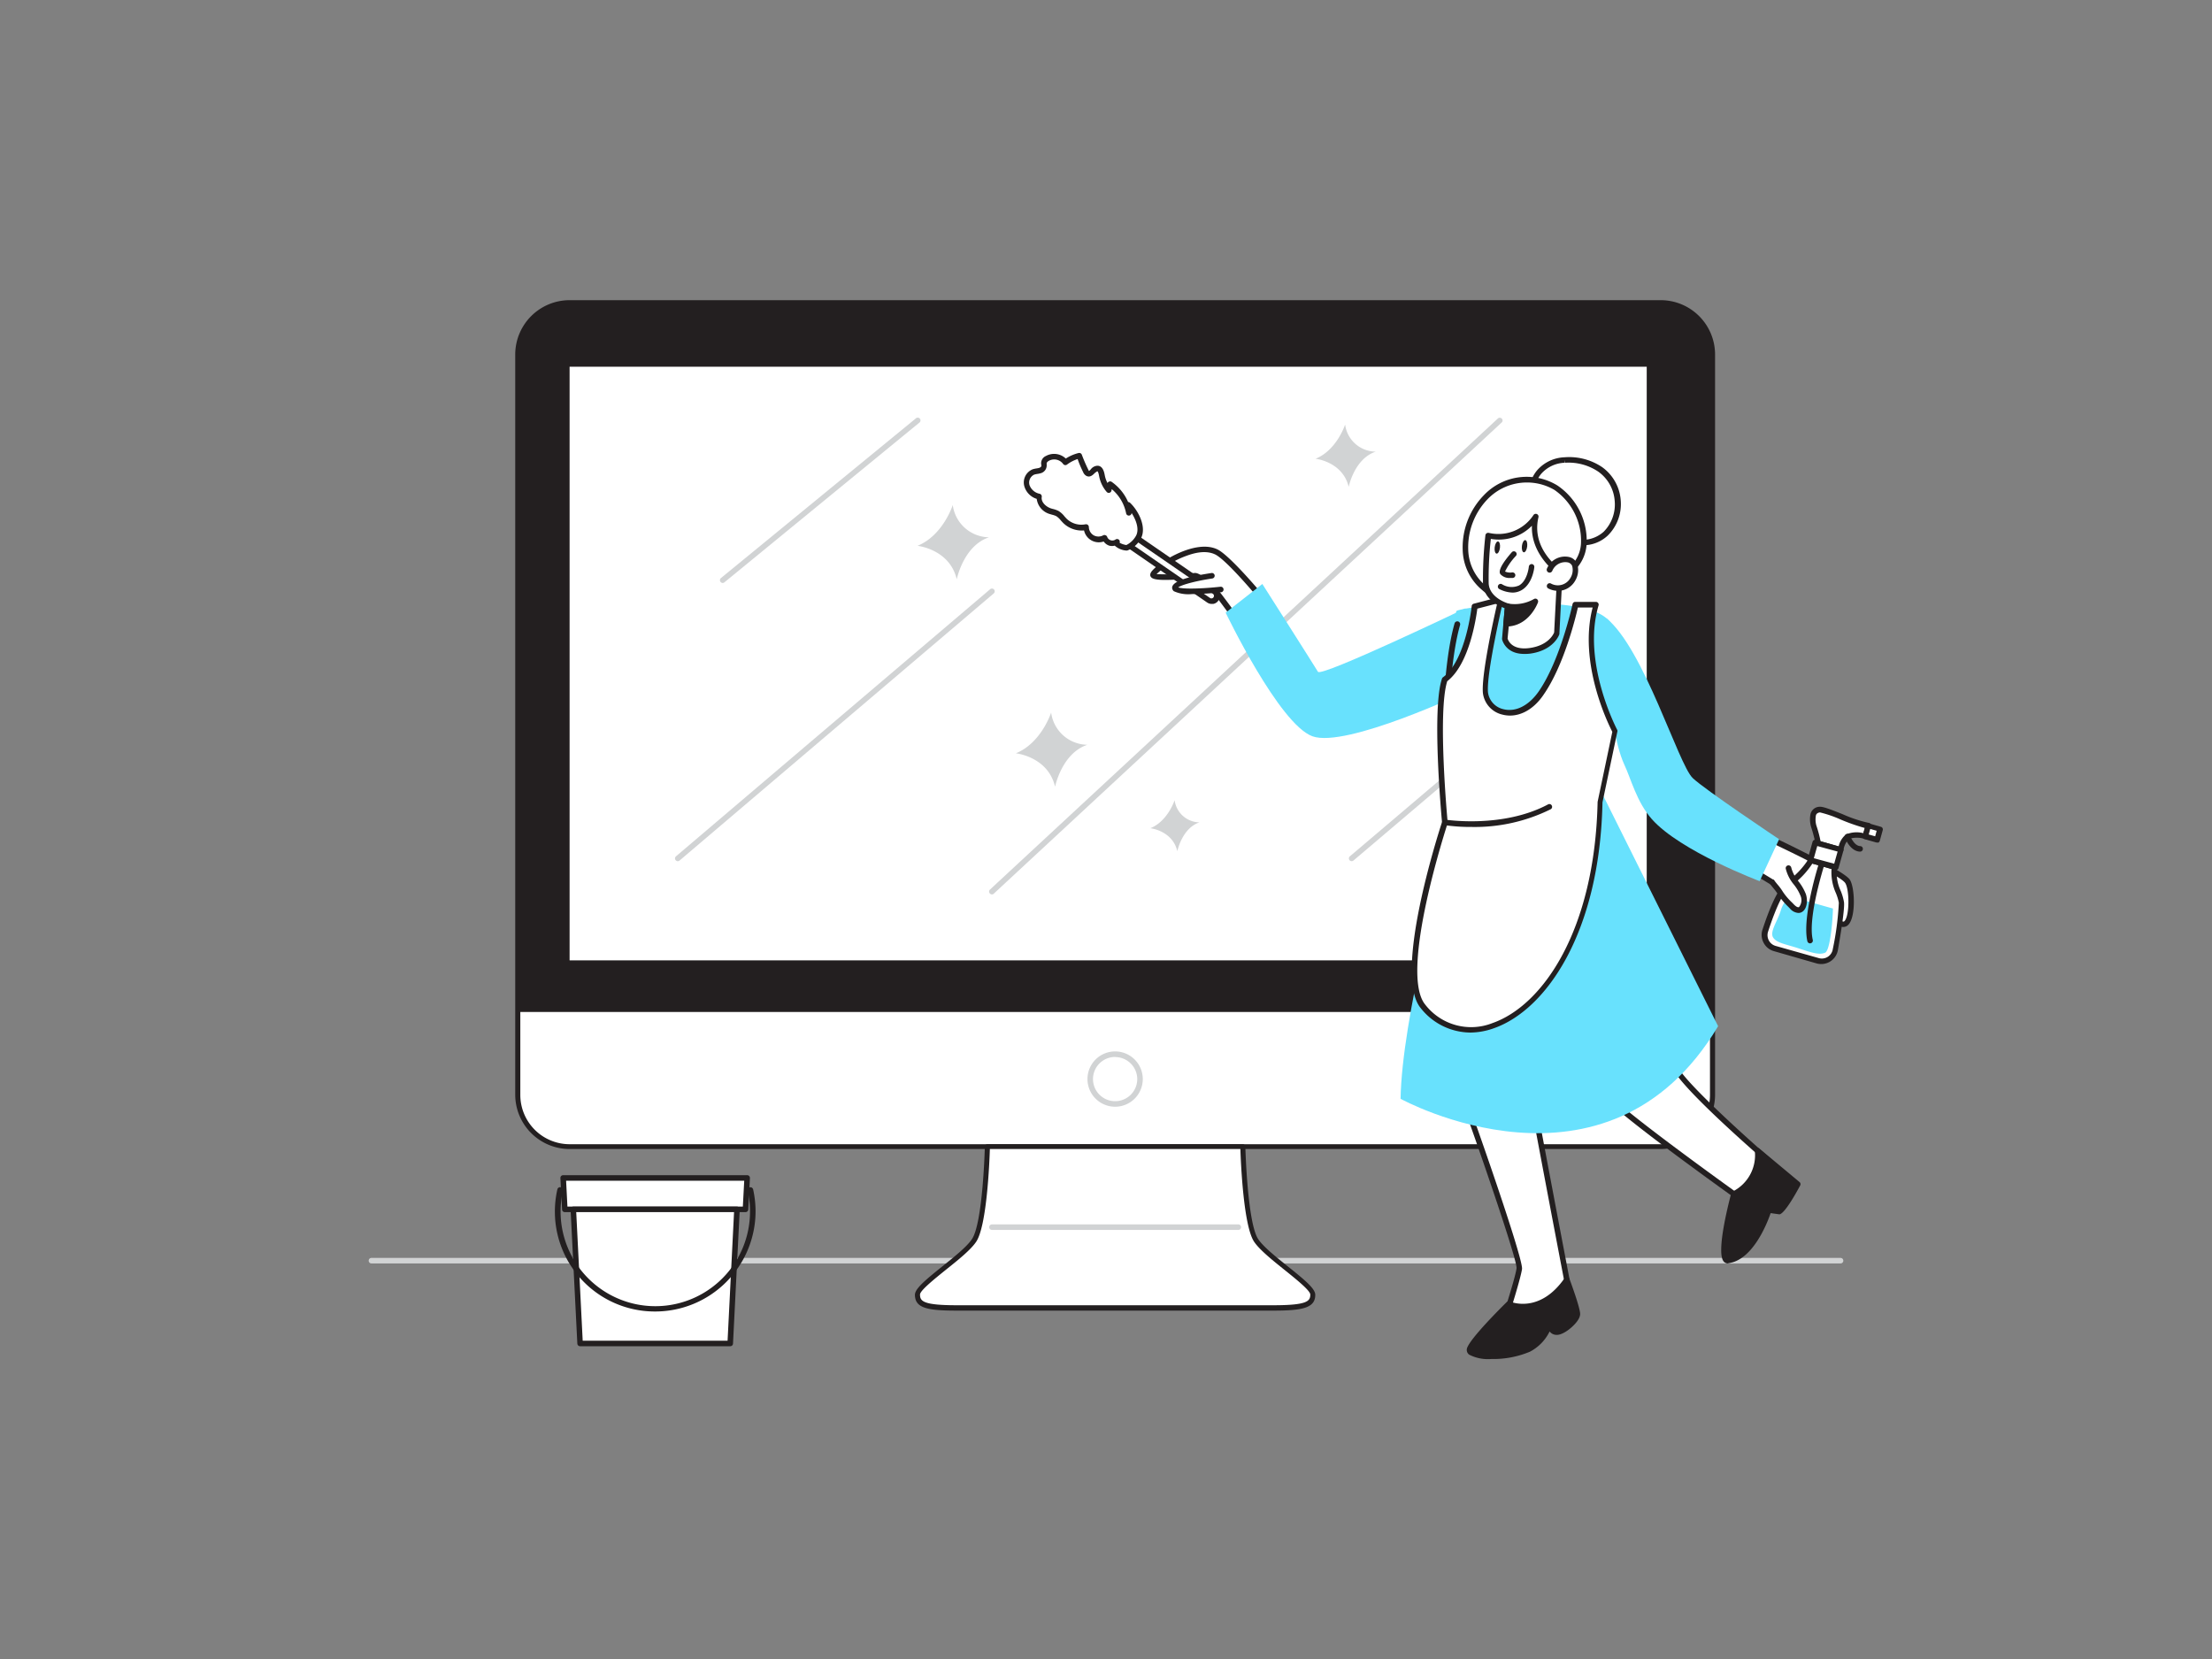 <svg xmlns="http://www.w3.org/2000/svg" viewBox="0 0 400 300"><rect x="0" y="0" width="400" height="300" fill="#808080" stroke="none"/><g id="_313_cleaning_pc_flatline" data-name="#313_cleaning_pc_flatline"><path d="M332.83,228.47H67.17a.5.5,0,0,1-.5-.5.5.5,0,0,1,.5-.5H332.83a.5.5,0,0,1,.5.5A.5.5,0,0,1,332.83,228.47Z" fill="#d1d3d4"/><path d="M309.68,64.11V198a9.37,9.37,0,0,1-9.37,9.37H103A9.37,9.37,0,0,1,93.63,198V64.11A9.37,9.37,0,0,1,103,54.74H300.31A9.37,9.37,0,0,1,309.68,64.11Z" fill="#fff"/><path d="M300.31,207.78H103A9.84,9.84,0,0,1,93.17,198V64.11A9.84,9.84,0,0,1,103,54.28H300.31a9.84,9.84,0,0,1,9.83,9.83V198A9.84,9.84,0,0,1,300.31,207.78ZM103,55.2a8.92,8.92,0,0,0-8.91,8.91V198a8.92,8.92,0,0,0,8.91,8.91H300.31a8.92,8.92,0,0,0,8.91-8.91V64.11a8.91,8.91,0,0,0-8.91-8.91Z" fill="#231f20"/><path d="M309.68,64.11V183h-216V64.11A9.37,9.37,0,0,1,103,54.74H300.31A9.37,9.37,0,0,1,309.68,64.11Z" fill="#231f20"/><rect x="102.49" y="65.86" width="195.74" height="108.26" fill="#fff"/><path d="M298.24,174.58H102.49a.46.46,0,0,1-.45-.46V65.86a.45.45,0,0,1,.45-.46H298.24a.46.46,0,0,1,.46.46V174.12A.47.47,0,0,1,298.24,174.58ZM103,173.66H297.78V66.31H103Z" fill="#231f20"/><path d="M201.65,200.13a5,5,0,1,1,5-5A5,5,0,0,1,201.65,200.13Zm0-9a4,4,0,1,0,4,4A4,4,0,0,0,201.65,191.15Z" fill="#d1d3d4"/><path d="M227.17,224.31c-2.08-3.05-2.42-17-2.42-17H178.56s-.35,13.93-2.43,17-10.22,8-10.22,9.78,1.21,2.4,7.1,2.4h57.28c5.89,0,7.1-.64,7.1-2.4S229.25,227.36,227.17,224.31Z" fill="#fff"/><path d="M230.29,237H173c-5.22,0-7.55-.42-7.55-2.86,0-1.1,1.87-2.66,4.92-5.11,2.18-1.75,4.44-3.55,5.37-4.93,2-2.9,2.35-16.6,2.35-16.74a.46.46,0,0,1,.46-.44h46.19a.46.46,0,0,1,.46.44c0,.14.36,13.84,2.34,16.74.94,1.38,3.19,3.18,5.37,4.93,3.06,2.45,4.93,4,4.93,5.11C237.85,236.53,235.52,237,230.29,237ZM179,207.78c-.08,2.46-.55,13.95-2.49,16.79-1,1.48-3.32,3.33-5.56,5.12-1.93,1.56-4.58,3.68-4.58,4.4,0,1.17.46,1.94,6.64,1.94h57.28c6.18,0,6.65-.77,6.65-1.94,0-.72-2.65-2.84-4.59-4.4-2.23-1.79-4.54-3.64-5.55-5.12h0c-1.94-2.84-2.42-14.33-2.5-16.79Z" fill="#231f20"/><path d="M223.93,222.41H179.38a.5.5,0,0,1-.5-.5.5.5,0,0,1,.5-.5h44.55a.5.5,0,0,1,.5.5A.5.5,0,0,1,223.93,222.41Z" fill="#d1d3d4"/><path d="M179.38,161.74a.52.52,0,0,1-.37-.16.5.5,0,0,1,0-.71l91.84-85.18a.5.5,0,0,1,.71,0,.48.48,0,0,1,0,.7L179.71,161.6A.47.47,0,0,1,179.38,161.74Z" fill="#d1d3d4"/><path d="M122.57,155.73a.5.5,0,0,1-.33-.88l56.81-48.3a.5.5,0,1,1,.65.76l-56.81,48.3A.49.49,0,0,1,122.57,155.73Z" fill="#d1d3d4"/><path d="M244.42,155.73a.5.5,0,0,1-.32-.88l31.4-26.65a.49.49,0,0,1,.7.05.51.51,0,0,1-.06.71l-31.39,26.65A.52.52,0,0,1,244.42,155.73Z" fill="#d1d3d4"/><path d="M130.69,105.42a.52.52,0,0,1-.39-.19.5.5,0,0,1,.07-.7L165.6,75.67a.5.5,0,1,1,.63.77L131,105.3A.49.49,0,0,1,130.69,105.42Z" fill="#d1d3d4"/><path d="M227.85,107.75s-5.75-6.88-7.9-7.94c-4.23-2.08-11.89,3.52-11.43,4.22s6.75.08,7.61.08,3.61,2.73,3.61,2.73,3.15,4,4.5,6.25" fill="#fff"/><path d="M224.24,113.59a.48.48,0,0,1-.42-.24c-1.33-2.17-4.44-6.16-4.48-6.2a12.1,12.1,0,0,0-3.21-2.54c-.18,0-.62,0-1.19.07-4.9.33-6.43.24-6.84-.38-.31-.47.16-1,.32-1.17,1.51-1.71,7.9-5.66,11.75-3.77,2.22,1.09,7.83,7.78,8.06,8.07a.49.49,0,0,1-.06.7.51.51,0,0,1-.71-.06c-1.57-1.89-6-7-7.74-7.82s-3.87-.25-5.44.36a15.37,15.37,0,0,0-5.14,3.21,43.18,43.18,0,0,0,5.73-.14c.61,0,1.07-.07,1.26-.07,1,0,3.1,2,4,2.88.17.21,3.23,4.12,4.58,6.34a.5.5,0,0,1-.17.69A.48.48,0,0,1,224.24,113.59Z" fill="#231f20"/><path d="M211.51,94.13h1.91a0,0,0,0,1,0,0v17.12a1,1,0,0,1-1,1h0a1,1,0,0,1-1-1V94.13A0,0,0,0,1,211.51,94.13Z" transform="translate(7 219.65) rotate(-55.45)" fill="#fff"/><path d="M219.12,109.21a1.48,1.48,0,0,1-.83-.26l-14.1-9.71a.51.51,0,0,1-.13-.69L205.15,97a.47.47,0,0,1,.32-.21.45.45,0,0,1,.37.08l14.1,9.71a1.45,1.45,0,0,1-.56,2.63Zm-14-10.51,13.69,9.43a.41.41,0,0,0,.34.07.42.42,0,0,0,.29-.19.45.45,0,0,0-.11-.63L205.69,98Z" fill="#231f20"/><path d="M204,91.28l.1,1.46a8.12,8.12,0,0,0-3.44-5.17l-.19,1.06A5.68,5.68,0,0,1,199.25,86c-.09-.54-.27-1.26-.82-1.26s-1.1,1.18-1.73.9a.94.94,0,0,1-.37-.46c-.44-.9-.84-1.82-1.19-2.75a6.82,6.82,0,0,0-2.51,1.18,2.55,2.55,0,0,0-3.26-.7,1.08,1.08,0,0,0-.62.9c0,.16.06.31.06.47a1,1,0,0,1-.75.82c-.39.12-.8.13-1.17.26a2.09,2.09,0,0,0-1.16,2.52,3,3,0,0,0,2.19,1.91c-.21,1.21.89,2.28,2.06,2.65a6.32,6.32,0,0,1,1.2.42,7.27,7.27,0,0,1,1.36,1.3,4.32,4.32,0,0,0,3.86,1.14,2.24,2.24,0,0,0,3.35,1.94,1.48,1.48,0,0,0,2.26.71c-.66.55,1.41,1.2,1.75,1.12a4.31,4.31,0,0,0,2.13-2C206.85,95.24,205.4,92.54,204,91.28Z" fill="#fff"/><path d="M203.72,99.56a3.5,3.5,0,0,1-2.14-.89,1.91,1.91,0,0,1-1,0,2,2,0,0,1-1-.75,2.73,2.73,0,0,1-3.55-2,4.79,4.79,0,0,1-3.77-1.35c-.15-.15-.29-.31-.43-.46a3.46,3.46,0,0,0-.82-.77,3.66,3.66,0,0,0-.75-.26l-.37-.11a3.3,3.3,0,0,1-2.42-2.76A3.37,3.37,0,0,1,185.25,88a2.57,2.57,0,0,1,1.47-3.13,4.18,4.18,0,0,1,.7-.16,4.26,4.26,0,0,0,.49-.1c.22-.07.4-.23.4-.35a.77.77,0,0,0,0-.15,1.43,1.43,0,0,1,.82-1.65,3.07,3.07,0,0,1,3.6.46,7.64,7.64,0,0,1,2.31-1,.5.5,0,0,1,.59.31,29.51,29.51,0,0,0,1.17,2.71.7.7,0,0,0,.14.23,4.1,4.1,0,0,0,.32-.31,1.59,1.59,0,0,1,1.19-.64c1,0,1.23,1.22,1.32,1.68a5,5,0,0,0,.5,1.45.49.49,0,0,1,.25-.24.49.49,0,0,1,.47,0A8.65,8.65,0,0,1,204,90.78a.55.55,0,0,1,.34.13c1.44,1.34,3.05,4.29,2,6.41a4.69,4.69,0,0,1-2.46,2.22Zm-1.26-1.42a3.48,3.48,0,0,0,1.22.42h0a4.06,4.06,0,0,0,1.76-1.7c.61-1.18,0-2.84-.81-4.09a.49.49,0,0,1-.43.46.5.5,0,0,1-.56-.4,7.63,7.63,0,0,0-2.6-4.38l-.05.26a.49.49,0,0,1-.36.4.5.5,0,0,1-.51-.16,6.08,6.08,0,0,1-1.37-2.88c-.15-.85-.33-.87-.34-.85s-.32.2-.47.35c-.32.32-.81.8-1.46.5a1.34,1.34,0,0,1-.61-.69c-.38-.77-.73-1.56-1-2.37a6.58,6.58,0,0,0-1.92,1,.48.48,0,0,1-.37.09.46.46,0,0,1-.33-.2,2,2,0,0,0-2.6-.56c-.23.14-.38.32-.38.45l0,.14a2.09,2.09,0,0,1,0,.35,1.45,1.45,0,0,1-1.1,1.3,4.7,4.7,0,0,1-.63.13,3.13,3.13,0,0,0-.53.12,1.59,1.59,0,0,0-.84,1.9A2.46,2.46,0,0,0,188,89.29a.5.5,0,0,1,.38.57c-.16.91.74,1.78,1.71,2.09l.33.09a4.48,4.48,0,0,1,1,.36,4.13,4.13,0,0,1,1.09,1c.13.14.25.28.38.41a3.84,3.84,0,0,0,3.4,1,.53.53,0,0,1,.42.1.54.54,0,0,1,.19.39,1.78,1.78,0,0,0,.87,1.5,1.8,1.8,0,0,0,1.73,0,.49.49,0,0,1,.44,0,.48.48,0,0,1,.29.33,1,1,0,0,0,1.45.46.51.51,0,0,1,.71.06A.49.49,0,0,1,202.46,98.14Z" fill="#231f20"/><path d="M220.75,106.59s-8.19.93-8.29-.28,6.69-2.2,6.69-2.2" fill="#fff"/><path d="M215.52,107.43a6.38,6.38,0,0,1-3.25-.52.84.84,0,0,1-.31-.56c-.09-1.11,2.31-2,7.12-2.73a.51.51,0,0,1,.57.42.51.51,0,0,1-.43.57c-2.88.42-5.55,1.13-6.16,1.61.89.35,4.51.23,7.64-.12a.5.5,0,0,1,.11,1A52.62,52.62,0,0,1,215.52,107.43Z" fill="#231f20"/><path d="M320.49,151.85s12.56,5.94,13.59,7.49,1,8.94-1.25,7.63c-2.74-1.58-15.29-9.21-15.29-9.21Z" fill="#fff"/><path d="M333.33,167.63a1.47,1.47,0,0,1-.75-.22c-2.71-1.57-15.17-9.15-15.29-9.22a.49.49,0,0,1-.19-.65l2.94-5.91a.49.49,0,0,1,.66-.23c2.12,1,12.74,6.08,13.8,7.66.92,1.36,1.12,6.68-.23,8.13A1.26,1.26,0,0,1,333.33,167.63ZM318.2,157.57c2.15,1.31,12.45,7.57,14.88,9,.26.15.35.08.46,0,.95-1,.9-5.75.13-6.9s-8.12-4.79-13-7.1Z" fill="#231f20"/><path d="M257.31,172.05s3.48,16.94,4.88,20S275,227.55,274.74,229.4s-2.79,9.71-2.79,9.71,7.2,4.13,11.38-7.7c0,0-7.69-40.2-7.69-41.31V166.25Z" fill="#fff"/><path d="M274.88,240.31a6.7,6.7,0,0,1-3.18-.77.49.49,0,0,1-.23-.58c0-.08,2.55-7.83,2.77-9.62s-11.12-34.11-12.51-37.12-4.76-19.37-4.91-20.07a.51.51,0,0,1,.34-.58l18.33-5.8a.52.52,0,0,1,.45.08.48.48,0,0,1,.2.4V190.1c.05,1.12,5.56,30.13,7.68,41.21a.57.57,0,0,1,0,.26c-1.59,4.49-3.79,7.29-6.56,8.32A6.77,6.77,0,0,1,274.88,240.31Zm-2.32-1.46a6.06,6.06,0,0,0,4.35.09c2.44-.91,4.43-3.46,5.9-7.57-.9-4.71-7.67-40.15-7.67-41.27V166.93l-17.25,5.46c.56,2.68,3.52,16.75,4.75,19.41,1.37,3,12.86,35.57,12.59,37.67C275,231.12,273.1,237.17,272.56,238.85Z" fill="#231f20"/><path d="M288.23,175.24s.94,20.36,2.5,23,26.2,20.12,26.2,20.12l3-8.44s-16.78-14.48-17.11-17.29-4.15-22.54-4.15-22.54Z" fill="#fff"/><path d="M316.93,218.83a.52.52,0,0,1-.29-.09c-2.53-1.8-24.77-17.64-26.34-20.27s-2.48-21.11-2.57-23.2a.52.52,0,0,1,.27-.48l10.41-5.18a.49.49,0,0,1,.44,0,.5.5,0,0,1,.27.35c.16.81,3.83,19.78,4.16,22.58.22,1.91,10.51,11.42,16.93,17a.5.5,0,0,1,.15.55l-3,8.44a.49.49,0,0,1-.32.31A.39.39,0,0,1,316.93,218.83Zm-28.19-43.29c.28,5.86,1.22,20.4,2.42,22.41s18.33,14.47,25.52,19.59l2.62-7.49c-2.62-2.27-16.68-14.58-17-17.39-.29-2.48-3.36-18.43-4-21.86Z" fill="#231f20"/><path d="M283.33,231.41s1.9,5.12,1.9,6.2-2.62,3.44-3.86,3.28-1.08-1.78-1.08-1.78a7.64,7.64,0,0,1-3.87,4.87c-3.25,1.71-11.14,1.71-10.68,0s7.07-8.18,7.07-8.18S278.53,238.33,283.33,231.41Z" fill="#231f20"/><path d="M269.68,245.75a7.45,7.45,0,0,1-4-.78,1.06,1.06,0,0,1-.41-1.12c.49-1.78,6.52-7.73,7.2-8.4a.51.51,0,0,1,.55-.1c.22.09,5.41,2.26,9.91-4.23a.5.5,0,0,1,.47-.21.51.51,0,0,1,.4.32c.2.54,1.94,5.24,1.94,6.38,0,1-1.22,2.11-1.59,2.44s-1.75,1.47-2.83,1.33a1.57,1.57,0,0,1-1.1-.61,8.16,8.16,0,0,1-3.56,3.66A17.12,17.12,0,0,1,269.68,245.75Zm3.26-9.37c-2.53,2.5-6.41,6.62-6.72,7.74,0,0,.12.15.46.27,1.9.71,7.14.39,9.51-.85A7.18,7.18,0,0,0,279.8,239a.5.5,0,0,1,1,.14s-.09,1.14.65,1.24a3.58,3.58,0,0,0,2.05-1.1,3.52,3.52,0,0,0,1.25-1.69,32.26,32.26,0,0,0-1.55-5.16C279,237.82,274.22,236.78,272.94,236.38Z" fill="#231f20"/><path d="M265,110s-26.07,12.49-26.67,11.48-10.06-15.88-10.06-15.88l-6.63,5.19s9.65,20.14,15.68,22.35,27.68-8,27.68-8Z" fill="#68e1fd"/><path d="M261.18,156s-7.7,28.23-7.91,42.7c0,0,37.32,20.57,57.42-13.13l-22.05-44.24Z" fill="#68e1fd"/><path d="M263.34,110.54c.14-.71,21.78-3.38,27.14,1.25,7.22,6.23-1.84,29.58-1.84,29.58s-10.45,16.08-18.29,12.52-8.52-6.72-8.52-6.72A129.33,129.33,0,0,1,263.34,110.54Z" fill="#68e1fd"/><path d="M290.48,111.79c6.83,5.53,13,26.42,15.62,28.91,2.17,2.08,15.62,11.06,15.62,11.06l-3.52,7.58s-14.37-5.41-19.5-11.22c-2.77-3.14-3.76-7.31-5-9.91C290.32,130.77,290.48,111.79,290.48,111.79Z" fill="#68e1fd"/><path d="M261.4,145.5a.5.5,0,0,1-.5-.48c0-.89-.84-21.87,2.13-32.28a.5.5,0,1,1,1,.27c-2.94,10.26-2.11,31.75-2.1,32a.5.5,0,0,1-.48.52Z" fill="#231f20"/><path d="M284.91,109.35s-2.16,10.11-6.18,15.94-9.74,3.62-10.1,0,2.76-16.86,2.76-16.86l-4.72,1.22s-1,10-5.39,13.23c-1.92,5.49,0,25.83,0,25.83s-9,27.25-4,33.28c10,12,31.33-1.93,32.07-37l2.68-12.74s-6.57-12.32-3.42-22.91Z" fill="#fff"/><path d="M265.92,186.72a11.54,11.54,0,0,1-9-4.41c-5.05-6.05,3.16-31.56,3.84-33.65-.16-1.76-1.85-20.56,0-25.95a.48.48,0,0,1,.17-.23c4.15-3,5.19-12.78,5.2-12.88a.48.48,0,0,1,.37-.43l4.71-1.23a.53.53,0,0,1,.48.13.51.51,0,0,1,.14.47c0,.13-3.1,13.21-2.75,16.7a3.6,3.6,0,0,0,2.77,3c2.23.57,4.62-.64,6.42-3.24,3.91-5.68,6.08-15.67,6.1-15.77a.49.49,0,0,1,.49-.39h3.73a.48.48,0,0,1,.4.2.47.47,0,0,1,.08.44c-3.06,10.27,3.32,22.41,3.39,22.54a.47.47,0,0,1,0,.33l-2.68,12.74c-.49,23.61-10.22,37.55-19.64,40.85A12.83,12.83,0,0,1,265.92,186.72Zm-4.21-63.54c-1.79,5.54.05,25.29.07,25.49a.44.44,0,0,1,0,.2c-.08.27-8.86,27-4.05,32.8A10.49,10.49,0,0,0,269.9,185c9.1-3.19,18.49-16.8,19-40l2.66-12.66c-.79-1.52-6.16-12.51-3.56-22.48h-2.67c-.45,2-2.54,10.46-6.17,15.72-2,3-4.84,4.33-7.49,3.64a4.58,4.58,0,0,1-3.51-3.87c-.32-3.18,1.9-13.26,2.58-16.22l-3.59.93C266.91,111.87,265.69,120.1,261.71,123.18Z" fill="#231f20"/><path d="M282.93,83.19a10.21,10.21,0,0,1,6.48,1.69,7.7,7.7,0,0,1,1,11.61A6.26,6.26,0,0,1,285.05,98a10.05,10.05,0,0,1-8-8.31C276.7,86,279.33,83.4,282.93,83.19Z" fill="#fff"/><path d="M286.15,98.6a6.8,6.8,0,0,1-1.18-.1,10.56,10.56,0,0,1-8.41-8.75A6.18,6.18,0,0,1,278,85a6.91,6.91,0,0,1,4.93-2.31h0a10.65,10.65,0,0,1,6.8,1.79,8.12,8.12,0,0,1,3.35,6,8,8,0,0,1-2.33,6.35A6.49,6.49,0,0,1,286.15,98.6Zm-3.22-15.41,0,.49a5.94,5.94,0,0,0-4.23,2,5.26,5.26,0,0,0-1.18,4,9.5,9.5,0,0,0,7.57,7.86,5.82,5.82,0,0,0,4.9-1.38,7,7,0,0,0,2-5.56,7.11,7.11,0,0,0-2.94-5.29A9.62,9.62,0,0,0,283,83.68Z" fill="#231f20"/><path d="M268.66,90a10.13,10.13,0,0,1,12.72-1.7c5.1,3.09,7.75,12.83,1.05,15.86a3,3,0,0,0-1,.55,3,3,0,0,0-.5,1c-1.58,4-6.13,4.51-9.58,2.8a15.93,15.93,0,0,1-3.19-2.21C263.38,102.12,264.36,94.34,268.66,90Z" fill="#fff"/><path d="M275.22,109.84a8.94,8.94,0,0,1-4.05-1,15.68,15.68,0,0,1-3.3-2.27,9.74,9.74,0,0,1-3.37-7.17,13.5,13.5,0,0,1,3.81-9.83,10.66,10.66,0,0,1,13.32-1.78,12.07,12.07,0,0,1,5.29,10.39,7.16,7.16,0,0,1-4.29,6.36l-.18.08a1.83,1.83,0,0,0-.62.35,2.13,2.13,0,0,0-.33.64l-.06.17a6.16,6.16,0,0,1-3.57,3.57A7.5,7.5,0,0,1,275.22,109.84Zm.87-22.59a9.87,9.87,0,0,0-7.07,3h0a12.55,12.55,0,0,0-3.52,9.08,8.78,8.78,0,0,0,3,6.46,15.22,15.22,0,0,0,3.09,2.14,7.5,7.5,0,0,0,5.9.47,5.18,5.18,0,0,0,3-3l.06-.15a2.69,2.69,0,0,1,.54-1,2.77,2.77,0,0,1,.95-.59l.16-.07a6.13,6.13,0,0,0,3.7-5.51,11.16,11.16,0,0,0-4.8-9.48A9.76,9.76,0,0,0,276.09,87.25ZM268.66,90h0Z" fill="#231f20"/><path d="M272.64,109.63l-.52,5.86s.52,2.75,4.53,2.18,4.84-3.2,4.84-3.2l.58-11s-5.82-3.86-4.36-10.07a8.07,8.07,0,0,1-8.6,3.42,71.41,71.41,0,0,0-.45,8.69C268.84,108.62,272.64,109.63,272.64,109.63Z" fill="#fff"/><path d="M275.62,118.25c-3.44,0-4-2.63-4-2.66a.66.66,0,0,1,0-.14l.48-5.47c-1.05-.37-3.77-1.61-3.93-4.41a70.9,70.9,0,0,1,.44-8.78.5.5,0,0,1,.21-.35.52.52,0,0,1,.4-.08,7.59,7.59,0,0,0,8.06-3.19.5.5,0,0,1,.92.37c-1.37,5.8,3.92,9.39,4.14,9.54a.5.5,0,0,1,.22.44l-.57,11a.5.5,0,0,1,0,.12c0,.12-1,2.95-5.25,3.55A7.3,7.3,0,0,1,275.62,118.25Zm-3-2.79c.1.35.78,2.17,4,1.72,3.35-.47,4.28-2.47,4.42-2.81l.55-10.63c-1-.75-4.75-3.91-4.57-8.67a8.37,8.37,0,0,1-7.43,2.38,64.05,64.05,0,0,0-.39,8.06c.16,2.68,3.57,3.63,3.61,3.64a.5.5,0,0,1,.37.52Z" fill="#231f20"/><path d="M280.24,103a3.07,3.07,0,0,1,3.37-1.83c1.67.43,1.47,2.35.82,3.54a3.11,3.11,0,0,1-1.87,1.5,3.16,3.16,0,0,1-2.39-.28" fill="#fff"/><path d="M281.71,106.84a3.75,3.75,0,0,1-1.79-.46.51.51,0,0,1,.5-.88,2.6,2.6,0,0,0,3.57-1,2.74,2.74,0,0,0,.3-2.18,1.13,1.13,0,0,0-.81-.63,2.54,2.54,0,0,0-2.76,1.5.5.5,0,0,1-1-.33,3.54,3.54,0,0,1,4-2.14,2.08,2.08,0,0,1,1.47,1.2,3.71,3.71,0,0,1-.33,3.06,3.63,3.63,0,0,1-3.16,1.88Z" fill="#231f20"/><path d="M273.78,100.18s-2.45,2.78-2,3.38,1.82.42,1.82.42" fill="#fff"/><path d="M273.11,104.51a2.17,2.17,0,0,1-1.78-.67c-.15-.22-.64-.91,2.07-4a.5.5,0,0,1,.71,0,.49.49,0,0,1,0,.7,11.05,11.05,0,0,0-1.95,2.81,2.29,2.29,0,0,0,1.3.16.52.52,0,0,1,.56.44.51.51,0,0,1-.44.56A4.25,4.25,0,0,1,273.11,104.51Z" fill="#231f20"/><ellipse cx="275.67" cy="98.77" rx="1.11" ry="0.48" transform="translate(143.92 360.28) rotate(-82.97)" fill="#231f20"/><ellipse cx="270.75" cy="99" rx="1.11" ry="0.48" transform="translate(139.37 355.61) rotate(-82.97)" fill="#231f20"/><path d="M272.64,109.63a7.29,7.29,0,0,0,5-.88s-1.36,4-5.28,4Z" fill="#231f20"/><path d="M272.36,113.3a.51.51,0,0,1-.37-.16.48.48,0,0,1-.13-.38l.28-3.17a.49.49,0,0,1,.21-.37.52.52,0,0,1,.42-.07,7,7,0,0,0,4.64-.84.5.5,0,0,1,.56.06.52.52,0,0,1,.15.54s-1.53,4.37-5.76,4.39Zm.73-3.09-.18,2.06a5.11,5.11,0,0,0,3.67-2.5A7.9,7.9,0,0,1,273.09,110.21Z" fill="#231f20"/><path d="M273.55,107.16a5.65,5.65,0,0,1-2.41-.63.49.49,0,0,1-.23-.66.5.5,0,0,1,.67-.24,3.32,3.32,0,0,0,3.11.24c1.52-.86,1.77-3.35,1.77-3.38A.53.53,0,0,1,277,102a.5.5,0,0,1,.45.55c0,.12-.31,3-2.27,4.15A3.28,3.28,0,0,1,273.55,107.16Z" fill="#231f20"/><path d="M261.28,148.71s10.42,1.71,18.89-2.81" fill="#fff"/><path d="M266.12,149.54a33.15,33.15,0,0,1-4.92-.33.5.5,0,0,1-.41-.58.49.49,0,0,1,.57-.41c.1,0,10.36,1.62,18.58-2.76a.49.49,0,0,1,.67.2.5.5,0,0,1-.2.68A30.9,30.9,0,0,1,266.12,149.54Z" fill="#231f20"/><path d="M317.86,208.07a7.9,7.9,0,0,1-4.31,7.84s-3.29,12.36-1,12.06c4.74-.64,7.36-9.12,7.36-9.12l1.86.25c.9-.34,3.38-5,3.38-5Z" fill="#231f20"/><path d="M312.46,228.47a1,1,0,0,1-.75-.34c-1.37-1.56.69-9.85,1.35-12.35a.53.53,0,0,1,.27-.32,7.34,7.34,0,0,0,4-7.32.48.48,0,0,1,.25-.5.5.5,0,0,1,.56.05l7.27,6.06a.5.5,0,0,1,.12.62c-.77,1.44-2.67,4.83-3.65,5.2a.47.47,0,0,1-.24,0l-1.45-.2c-.6,1.75-3.19,8.47-7.63,9.06ZM314,216.25c-1.48,5.64-2.17,10.76-1.51,11.23,4.38-.59,6.93-8.69,7-8.77a.49.49,0,0,1,.55-.35l1.69.23a22,22,0,0,0,2.85-4.33l-6.13-5.11A8.2,8.2,0,0,1,314,216.25Z" fill="#231f20"/><path d="M328.79,152.54a24.86,24.86,0,0,0-.8-3.08,4.58,4.58,0,0,1-.11-2.06,1.21,1.21,0,0,1,1.18-1c1.08-.12,7,2.81,8.79,2.9l-.54,1.93s-2.28-.57-3.23.07a4.11,4.11,0,0,0-1.22,2.37Z" fill="#fff"/><path d="M332.86,154.19l-.14,0L328.66,153a.51.51,0,0,1-.36-.38,22.63,22.63,0,0,0-.77-3,4.93,4.93,0,0,1-.15-2.33,1.72,1.72,0,0,1,1.63-1.4c.61-.07,1.92.44,4.17,1.33a24.06,24.06,0,0,0,4.7,1.57.48.48,0,0,1,.38.2.51.51,0,0,1,.07.43l-.54,1.94a.5.5,0,0,1-.61.34,4.74,4.74,0,0,0-2.82,0,3.55,3.55,0,0,0-1,2,.49.49,0,0,1-.22.34A.56.56,0,0,1,332.86,154.19Zm-3.64-2.05,3.27.92a3.85,3.85,0,0,1,1.31-2.16,4.92,4.92,0,0,1,3.15-.24l.27-.93a35.79,35.79,0,0,1-4.41-1.55,21.46,21.46,0,0,0-3.7-1.27c-.63.07-.73.48-.74.57a4.08,4.08,0,0,0,.08,1.78A21.93,21.93,0,0,1,329.22,152.14Z" fill="#231f20"/><path d="M327.51,155.59a15.22,15.22,0,0,1-4.07,4.28c-1.56.95-3.27,5.48-4.25,8.42a2.56,2.56,0,0,0,1.74,3.27l7.72,2.18a2.56,2.56,0,0,0,3.21-2c.52-3,1.24-7.45,1.09-8.54-.22-1.66-1.78-3.77-1.25-6.41Z" fill="#fff"/><path d="M329.34,174.33a3.32,3.32,0,0,1-.83-.11L320.79,172a3,3,0,0,1-1.87-1.51,3,3,0,0,1-.2-2.4c1.64-5,3.15-7.89,4.46-8.69a14.57,14.57,0,0,0,3.9-4.12.49.49,0,0,1,.56-.21l4.2,1.18a.5.5,0,0,1,.35.58,7.69,7.69,0,0,0,.68,4.29,9.74,9.74,0,0,1,.58,2c.12.89-.25,3.81-1.1,8.68a3.05,3.05,0,0,1-3,2.53Zm-1.61-18.16a15.16,15.16,0,0,1-4,4.13c-1.06.64-2.53,3.61-4,8.15a2.05,2.05,0,0,0,.13,1.61,2,2,0,0,0,1.26,1l7.72,2.18a2,2,0,0,0,2.59-1.62,52.36,52.36,0,0,0,1.09-8.38,8.82,8.82,0,0,0-.53-1.74,9.09,9.09,0,0,1-.79-4.38Z" fill="#231f20"/><path d="M331.45,164.29l-7.8-2.2a5.59,5.59,0,0,0-1.66,2.66c-.59,1.86-2,3.76-1.35,4.78s2.3,1.2,4.72,2,3.64,1.17,4.66.76S331.46,165.48,331.45,164.29Z" fill="#68e1fd"/><path d="M327.32,170.59a.51.51,0,0,1-.49-.38c-1-4.35,2-13.83,2.14-14.23a.5.5,0,1,1,.95.31c0,.09-3.09,9.61-2.11,13.68a.5.5,0,0,1-.37.6Z" fill="#231f20"/><rect x="327.68" y="152.97" width="4.83" height="3.28" transform="translate(54.42 -83.87) rotate(15.77)" fill="#fff"/><path d="M332,157.35l-.14,0L327.19,156a.57.57,0,0,1-.31-.24.5.5,0,0,1,0-.38l.89-3.16a.5.5,0,0,1,.62-.35L333,153.2a.51.51,0,0,1,.35.62l-.89,3.16a.48.48,0,0,1-.24.3A.55.55,0,0,1,332,157.35Zm-4-2.16,3.68,1,.62-2.2-3.68-1Z" fill="#231f20"/><path d="M334.08,151.32s.8,2.1,2.25,2.16" fill="#fff"/><path d="M336.33,154h0c-1.76-.07-2.66-2.39-2.69-2.49a.5.5,0,1,1,.93-.35c.19.5.89,1.8,1.8,1.84a.5.5,0,0,1,0,1Z" fill="#231f20"/><rect x="337.64" y="149.48" width="2.01" height="2.21" transform="translate(101.72 435.57) rotate(-74.23)" fill="#fff"/><path d="M339.43,152.35l-.13,0-2.13-.6a.5.5,0,0,1-.35-.62l.55-1.93a.48.48,0,0,1,.24-.3.5.5,0,0,1,.38,0l2.13.61a.49.49,0,0,1,.34.61l-.54,1.94a.59.59,0,0,1-.24.3A.54.54,0,0,1,339.43,152.35Zm-1.51-1.45,1.17.33.27-1-1.16-.33Z" fill="#231f20"/><path d="M320.49,159.55c.49.68,1,1.21,1.46,1.93a13.79,13.79,0,0,0,2.07,2.44c1.75,1.82,2.6-.47,2-2.1s-2.32-3-2.65-4.83" fill="#fff"/><path d="M325.2,165.09a2.2,2.2,0,0,1-1.54-.82l-.3-.31a12.34,12.34,0,0,1-1.84-2.22,9.73,9.73,0,0,0-.81-1.1c-.21-.26-.43-.52-.63-.8a.51.51,0,0,1,.11-.7.5.5,0,0,1,.7.12c.19.26.39.5.59.74a9.31,9.31,0,0,1,.9,1.23,11.24,11.24,0,0,0,1.7,2l.3.31c.4.42.76.6.95.48a2,2,0,0,0,.25-2.06,8.11,8.11,0,0,0-1.19-2,7.11,7.11,0,0,1-1.47-2.88.5.5,0,0,1,1-.18,6.45,6.45,0,0,0,1.3,2.48,8.91,8.91,0,0,1,1.33,2.28c.39,1.13.22,2.7-.67,3.24A1.23,1.23,0,0,1,325.2,165.09Z" fill="#231f20"/><polygon points="134.81 218.69 102.14 218.69 101.84 213.01 135.11 213.01 134.81 218.69" fill="#fff"/><path d="M134.81,219.19H102.14a.49.49,0,0,1-.5-.47l-.3-5.69a.48.48,0,0,1,.14-.37.48.48,0,0,1,.36-.15h33.27a.48.48,0,0,1,.36.15.52.52,0,0,1,.14.37l-.3,5.69A.5.5,0,0,1,134.81,219.19Zm-32.2-1h31.72l.25-4.68H102.37Z" fill="#231f20"/><polygon points="132.05 242.94 104.9 242.94 103.68 218.69 133.27 218.69 132.05 242.94" fill="#fff"/><path d="M132.05,243.44H104.9a.5.5,0,0,1-.5-.48l-1.22-24.24a.47.47,0,0,1,.14-.37.48.48,0,0,1,.36-.16h29.59a.48.48,0,0,1,.36.16.47.47,0,0,1,.14.37L132.55,243A.5.5,0,0,1,132.05,243.44Zm-26.68-1h26.2l1.17-23.25H104.2Z" fill="#231f20"/><path d="M118.47,237.16a18.07,18.07,0,0,1-17.68-22.08.5.5,0,1,1,1,.22,17.77,17.77,0,0,0-.42,3.73,17.13,17.13,0,1,0,33.84-3.73.5.5,0,0,1,.38-.6.51.51,0,0,1,.6.38,18.53,18.53,0,0,1,.44,3.95A18.15,18.15,0,0,1,118.47,237.16Z" fill="#231f20"/><path d="M172.29,91.33s-1.76,5.5-6.38,7.37c0,0,5.83.61,7.1,6.06,0,0,1.21-6.06,5.83-7.6A6.71,6.71,0,0,1,172.29,91.33Z" fill="#d1d3d4"/><path d="M190.08,128.85s-1.76,5.5-6.38,7.37c0,0,5.83.61,7.09,6.05,0,0,1.21-6.05,5.84-7.59A6.7,6.7,0,0,1,190.08,128.85Z" fill="#d1d3d4"/><path d="M243.24,76.77s-1.48,4.62-5.35,6.19c0,0,4.89.51,6,5.08,0,0,1-5.08,4.89-6.37A5.62,5.62,0,0,1,243.24,76.77Z" fill="#d1d3d4"/><path d="M212.41,144.7s-1.22,3.78-4.39,5.07c0,0,4,.42,4.88,4.16,0,0,.83-4.16,4-5.22A4.6,4.6,0,0,1,212.41,144.7Z" fill="#d1d3d4"/></g></svg>
